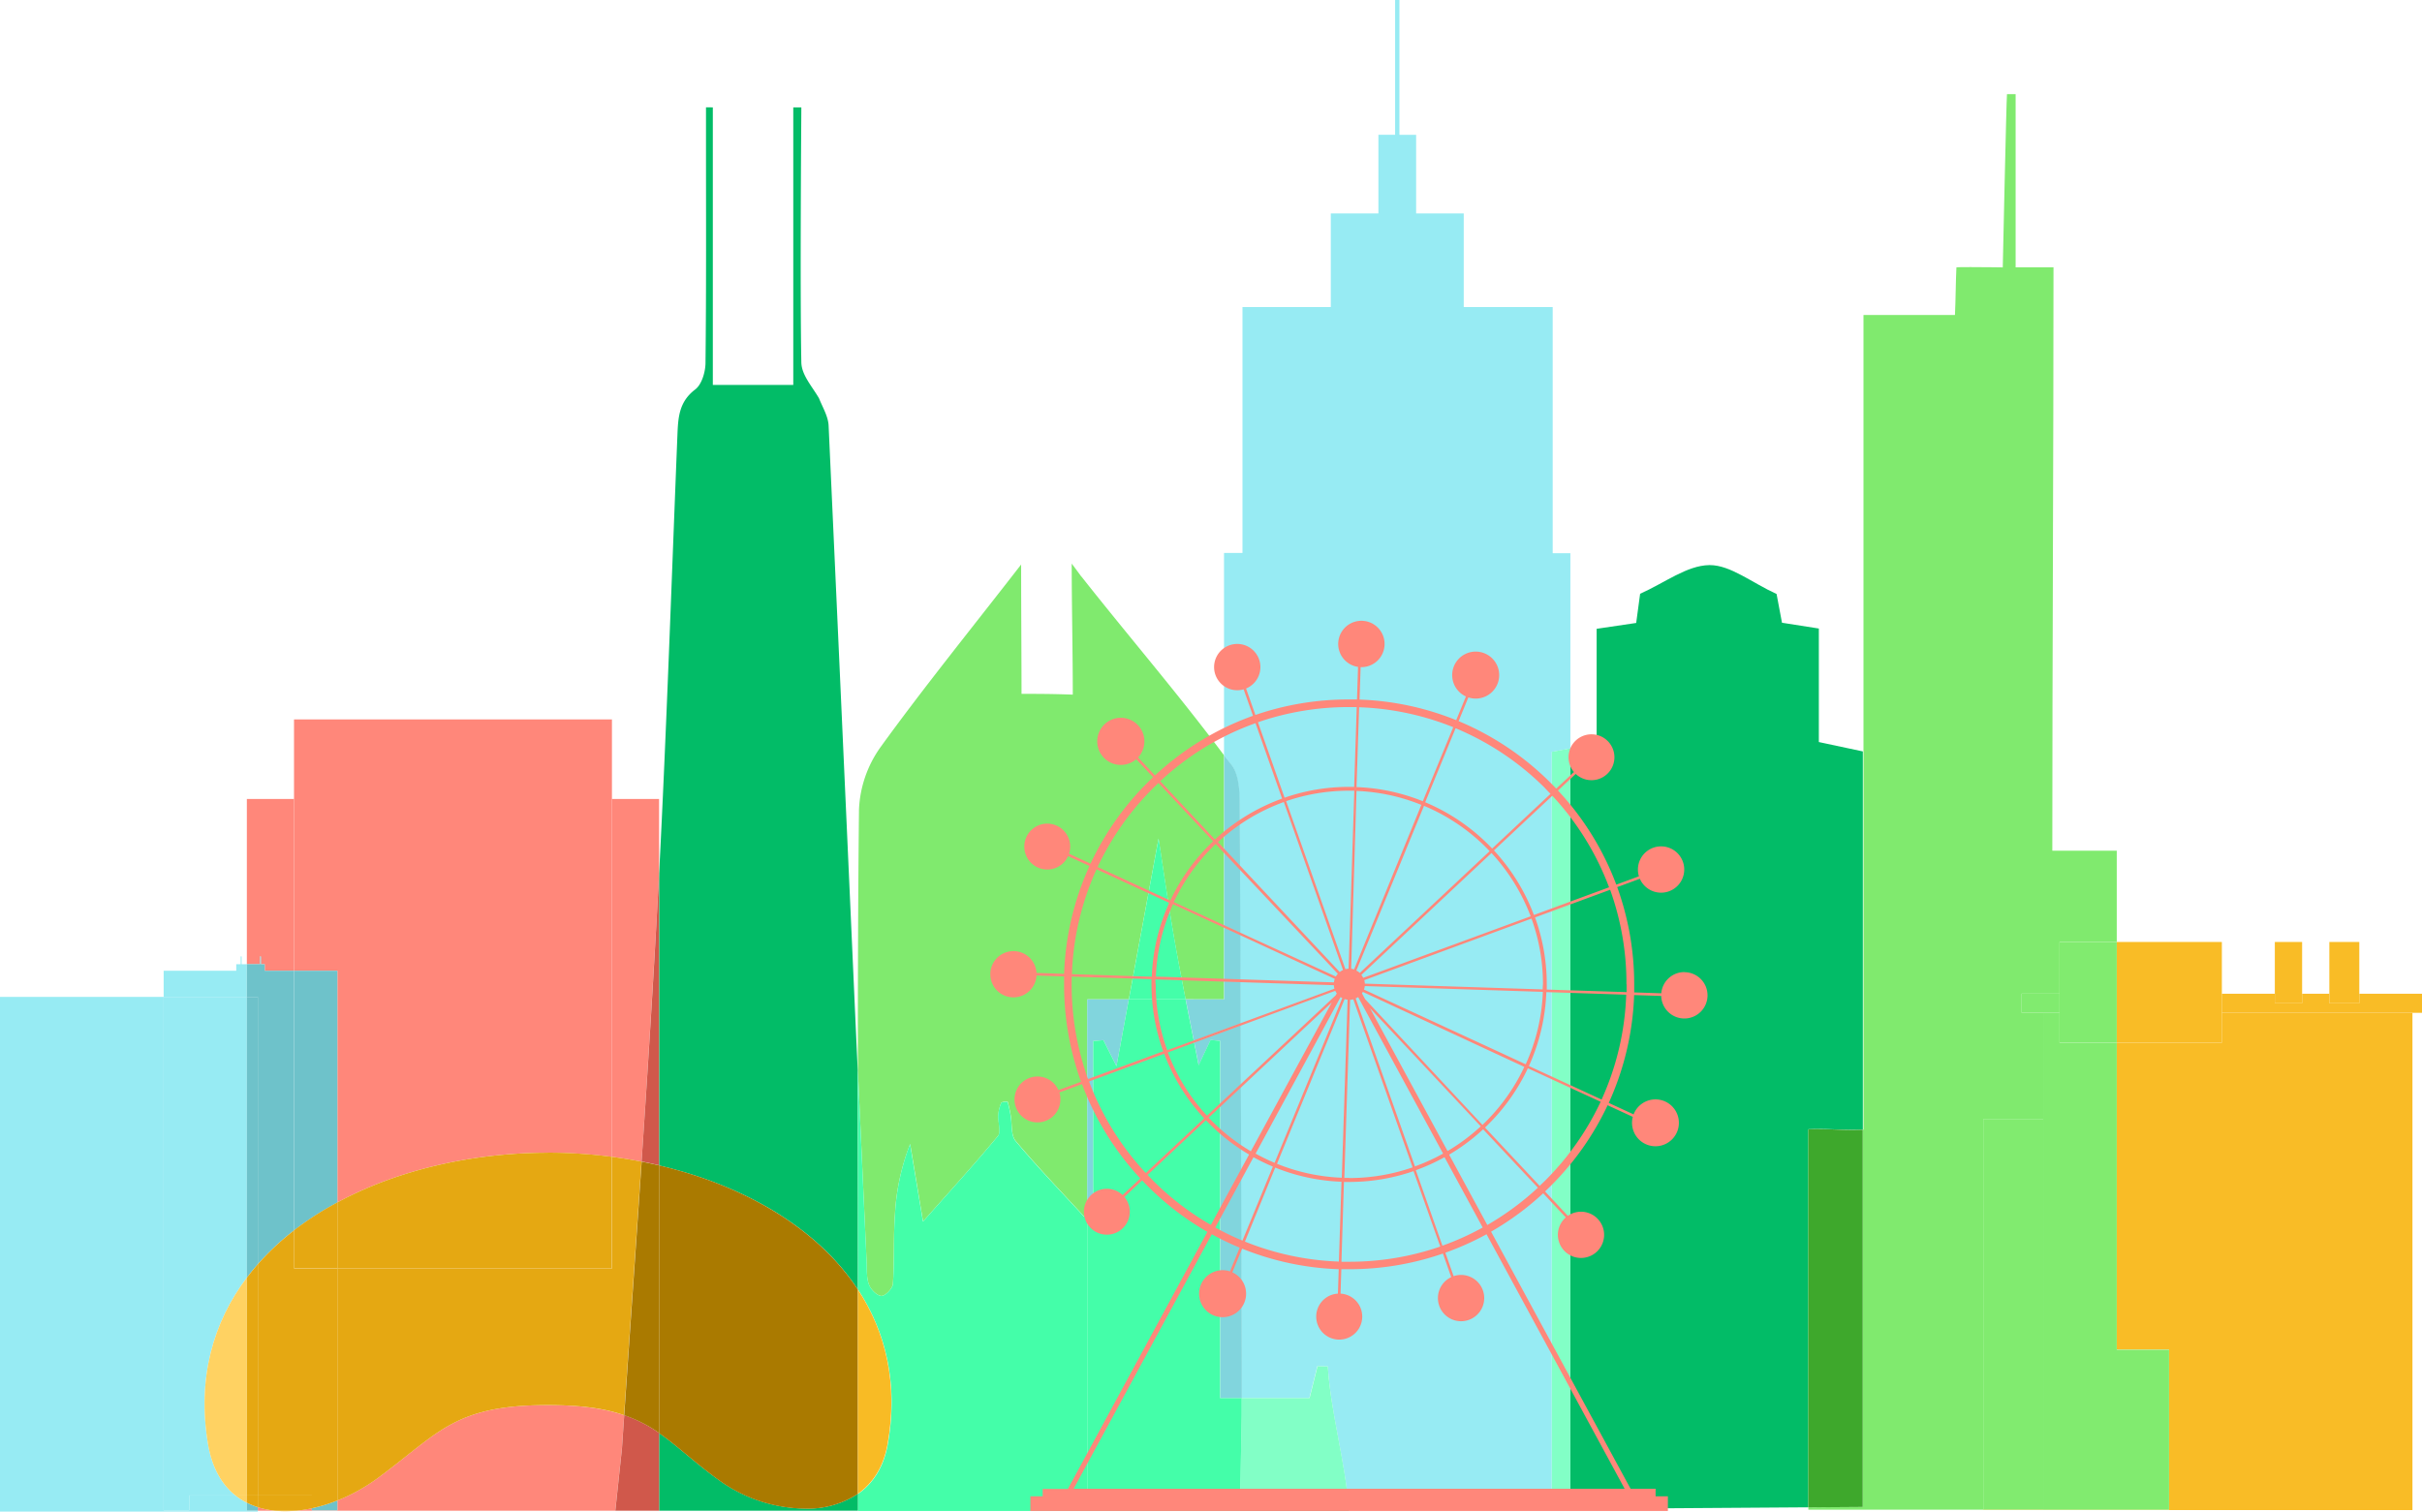 <svg id="Layer_1" data-name="Layer 1" xmlns="http://www.w3.org/2000/svg" viewBox="0 0 694.53 433.55"><defs><style>.cls-1{fill:#f9bc26;}.cls-2{fill:#80ea6e;}.cls-3{fill:#97ebf3;}.cls-4{fill:#81d5dd;}.cls-5{fill:#02bc67;}.cls-6{fill:#44fea9;}.cls-7{fill:#82ffc6;}.cls-8{fill:#ff877a;}.cls-9{fill:#d0584b;}.cls-10{fill:#6ec2ca;}.cls-11{fill:#aa7a00;}.cls-12{fill:#f8bb25;}.cls-13{fill:#e5a812;}.cls-14{fill:#ffd262;}.cls-15{fill:#81eb6f;}.cls-16{fill:#3ea82c;}</style></defs><polyline class="cls-1" points="585.91 432.98 568.72 432.98 568.72 433.1 621.86 433.1 585.91 433.1 585.91 432.98"/><path class="cls-1" d="M691.79,290.49H637.13v8.6H607v88h15V433H585.91v.11H691.79V290.49"/><polyline class="cls-1" points="694.53 285.02 676.55 285.02 676.55 287.75 667.96 287.75 667.96 285.02 660.15 285.02 660.15 287.75 652.33 287.75 652.33 285.02 637.13 285.02 637.13 290.49 694.53 290.49 694.53 285.02"/><path class="cls-1" d="M637.13,270.17H607v28.91h30.14V270.17"/><polyline class="cls-1" points="660.15 270.17 652.33 270.17 652.33 285.02 652.33 287.75 660.15 287.75 660.15 285.02 660.15 270.17"/><polyline class="cls-1" points="676.55 270.17 667.96 270.17 667.96 285.02 667.96 287.75 676.55 287.75 676.55 285.02 676.55 270.17"/><path class="cls-2" d="M355.56,433.33h0M307.32,161.58c0,11.25.31,25.49.31,37.65-6.07-.22-9.91-.22-14.7-.22,0-12-.11-23.76-.11-37.1-14.74,19-28,35.35-40.34,52.41a33.17,33.17,0,0,0-6.16,17.88c-.27,24.9-.33,49.8-.32,74.7q1.25,27.45,2.5,54.9c.1,2.22-.08,4.6.66,6.61.52,1.43,2.35,3.26,3.61,3.28h0c1.14,0,3.2-2.15,3.28-3.45.45-6.66.11-13.38.59-20A64.67,64.67,0,0,1,261,328.11c1.14,6.83,2.27,13.66,3.7,22.23,7.77-8.77,14.81-16.48,21.47-24.51,1-1.18,0-3.93.09-5.94a10.69,10.69,0,0,1,.88-3.6c.1-.23,1-.33,1.48-.33a.78.78,0,0,1,.34,0,34.85,34.85,0,0,1,.87,3.93c.45,2.49,0,5.69,1.45,7.37,6.25,7.45,13,14.47,19.6,21.65l.92-.06V286.62H323.7c3.07-16.62,5.95-32.17,8.52-46.11,1.22,7.85,2.78,18.91,4.7,29.9.94,5.36,2,10.7,3.05,16.21H351v-70c-13.22-17.71-27.18-33.88-40.83-51.18l-.15-.15c-.44-.61-1.27-1.74-2.73-3.68"/><path class="cls-3" d="M401.3,0h-1.24V38.66h-4.79V61.22H381.62V88.07H356.29v70.52H351v58c.72,1,1.43,1.92,2.14,2.89,2.36,3.21,2.26,8.65,2.28,13.07.29,52.63.37,105.26.58,157.89,0,3.32,0,6.62,0,10.55h19.47c.77-3.1,1.53-6.12,2.29-9.15l3,.07c.82,13.34,5,27.27,6,40.66H445V215.67l5.32-1v-56h-5.07V88.06H419.74V61.22H406.09V38.67H401.3V0"/><path class="cls-4" d="M323.7,286.62H311.77V348.9l1.71-.11v-50.2l2.92-.26,3.76,7.46q1.8-9.78,3.54-19.17m27.33-70v70H340c1.18,6,2.44,12.23,3.74,18.9,1.59-3.35,2.5-5.29,3.42-7.23l2.73.23V401h6.21c0-3.93,0-7.22,0-10.55-.21-52.63-.29-105.26-.58-157.89,0-4.42.07-9.87-2.28-13.07L351,216.59"/><path class="cls-5" d="M386.76,432.57H355.57v.76h31.25c0-.25,0-.51-.05-.76M189,411V433.3H176.42v0h69.63v-4.88a26.18,26.18,0,0,1-15.12,4.25,43,43,0,0,1-23.68-7.4c-7.82-5.48-12.74-10.43-18.26-14.26M204,30.79h-1.55v8.8c0,21.46.1,42.93-.14,64.39,0,2.65-1.06,6.28-2.94,7.71-4.62,3.5-4.91,7.93-5.11,13-1.69,42-3.1,84-5.25,125.89v83.7c24.16,5.66,45.36,17.82,57,35.6q0-31.49-.06-63-.78-17.24-1.55-34.47-3.36-75.18-6.79-150.35c-.13-2.65-1.73-5.26-2.76-7.84-2.06-3.52-5-6.69-5.06-10.3-.41-21.74,0-70.56,0-73.13h-2.31V110.4H204.41V30.8H204"/><path class="cls-6" d="M246,306.9q0,31.49.06,63c8,12.21,11.58,27.07,8.53,44.3-1.18,6.71-4.32,11.33-8.53,14.29v4.88H355.57v-.76H311.77V348.89l-.92.06c-6.58-7.18-13.35-14.19-19.6-21.65-1.41-1.68-1-4.87-1.45-7.37a34.85,34.85,0,0,0-.87-3.93s-.15,0-.34,0c-.5,0-1.39.1-1.48.33a10.69,10.69,0,0,0-.88,3.6c-.11,2,.89,4.75-.09,5.94-6.65,8-13.7,15.74-21.47,24.51-1.43-8.58-2.56-15.4-3.7-22.23a65,65,0,0,0-4.32,20.09c-.48,6.66-.14,13.38-.59,20-.09,1.3-2.15,3.45-3.28,3.45h0c-1.27,0-3.09-1.85-3.61-3.28-.73-2-.56-4.39-.66-6.61q-1.27-27.45-2.51-54.9m86.23-66.39c-2.58,13.94-5.45,29.49-8.52,46.11H340c-1.09-5.51-2.11-10.86-3.05-16.21-1.93-11-3.48-22.05-4.7-29.9"/><path class="cls-7" d="M377.82,391.84c-.76,3-1.51,6.05-2.29,9.15H356.06v4.84l-.49,26.75h31.19c-.95-13.39-5.16-27.32-6-40.66l-3-.08"/><path class="cls-6" d="M340,286.62H323.7Q322,296,320.16,305.79l-3.76-7.46-2.92.26v50.2l-1.71.11v83.68h43.81l.49-26.75V401h-6.21V298.52l-2.73-.23-3.42,7.23c-1.3-6.67-2.56-12.89-3.74-18.9"/><path class="cls-5" d="M490.31,162.08h-.19c-6.4.11-12.71,5.06-19.8,8.22-.3,2.2-.71,5.23-1.13,8.37l-11.34,1.68v32.8l-7.52,1.47V432.56H445v.26l73.55-.5V323.89c1-.06,2-.08,3-.08,1.59,0,3.14.06,4.7.12s3.14.12,4.8.12c1,0,2.06,0,3.14-.08V215.52l-12.62-2.69V180.27L511,178.61l-1.55-8.24c-7.22-3.32-13.24-8.29-19.14-8.29"/><path class="cls-7" d="M450.33,214.64l-5.32,1v216.9h5.32V214.64"/><path class="cls-8" d="M73.93,432.29v1h5a24,24,0,0,1-5-1M157.11,403c-26.91,0-31.1,7.89-48.73,20.89a52.22,52.22,0,0,1-11.63,6.46v2.85H89.43v-.61a38.11,38.11,0,0,1-4.54.7h91.54l1.91-17.91c.21-3.16.43-6.32.64-9.48-5.4-1.86-12.2-2.9-21.87-2.9M189,229.16H175.47V331.8c2.86.37,5.7.83,8.5,1.38q2.35-34.9,4.34-69.84.34-6.39.68-12.78v-21.4"/><path class="cls-9" d="M179,405.91q-.33,4.74-.64,9.48l-1.91,17.91H189V411a40,40,0,0,0-10-5.13m10-155.35q-.33,6.39-.68,12.78c-1.28,23.29-2.77,46.57-4.34,69.84q2.53.49,5,1.08v-83.7"/><polyline class="cls-8" points="84.31 229.16 70.79 229.16 70.79 276.55 74.56 276.55 74.56 274.38 74.69 274.25 74.83 274.38 74.83 276.55 75.92 276.55 75.92 278.42 84.31 278.42 84.31 229.16"/><path class="cls-8" d="M175.47,206.34H84.31v72.08H96.75v66.45c17.31-9.33,38.73-14.25,60.37-14.25a142,142,0,0,1,18.36,1.19V206.34"/><polyline class="cls-3" points="69.16 274.25 69.02 274.38 69.02 276.55 67.75 276.55 67.75 278.42 46.93 278.42 46.93 285.93 70.79 285.93 70.79 276.55 69.29 276.55 69.29 274.38 69.16 274.25"/><path class="cls-10" d="M96.74,430.36a46.91,46.91,0,0,1-7.32,2.24v.61h7.32v-2.85m-22-156.11-.13.13v2.16H70.79v9.39h3.14v76.66a74.68,74.68,0,0,1,10.37-9.68V278.42H75.91v-1.87H74.82v-2.16l-.13-.14"/><path class="cls-10" d="M96.74,278.42H84.3v74.49a89.52,89.52,0,0,1,12.44-8V278.42"/><path class="cls-3" d="M46.93,285.93H0V433.55H73.93v-.25H70.79V431a19,19,0,0,1-3.26-2.09H54.25v4.29H46.93V285.93"/><path class="cls-10" d="M70.79,431v2.28h3.14v-1A20,20,0,0,1,70.79,431"/><path class="cls-3" d="M70.79,285.93H46.93V433.22h7.32v-4.29H67.53c-3.89-3.1-6.74-7.91-7.88-14.77-3.15-18.89,1.47-34.92,11.15-47.72V285.93"/><path class="cls-10" d="M73.93,285.93H70.79v80.51c1-1.32,2-2.6,3.14-3.85V285.93"/><path class="cls-1" d="M84.88,433.3h-6a28.13,28.13,0,0,0,2.92.14c1,0,2-.05,3-.14"/><path class="cls-11" d="M189,334.26v76.79c5.52,3.83,10.44,8.77,18.25,14.26a43,43,0,0,0,23.68,7.4A26.18,26.18,0,0,0,246,428.46V369.87c-11.69-17.8-32.89-29.95-57-35.61"/><path class="cls-12" d="M246,369.86v58.59c4.22-3,7.35-7.58,8.53-14.29,3.05-17.24-.5-32.1-8.53-44.3"/><path class="cls-13" d="M89.42,428.93H73.93v3.37a25.37,25.37,0,0,0,5,1h6a38.11,38.11,0,0,0,4.54-.7v-3.68m86.05-97.13v32H96.74v66.58a52.22,52.22,0,0,0,11.63-6.46C126,410.91,130.19,403,157.1,403c9.67,0,16.47,1,21.86,2.89,1.65-24.24,3.36-48.48,5-72.73q-4.2-.8-8.49-1.37"/><path class="cls-11" d="M184,333.18c-1.63,24.24-3.34,48.48-5,72.73A39.77,39.77,0,0,1,189,411V334.25c-1.65-.38-3.33-.74-5-1.07"/><path class="cls-13" d="M157.11,330.62c-21.64,0-43.06,4.92-60.37,14.25v18.92h78.73v-32a142,142,0,0,0-18.36-1.19"/><path class="cls-13" d="M84.31,352.91a74.68,74.68,0,0,0-10.37,9.68v66.34H89.43v3.67a45.86,45.86,0,0,0,7.32-2.24V363.78H84.31V352.91"/><path class="cls-13" d="M96.74,344.87a91.06,91.06,0,0,0-12.44,8v10.87H96.74V344.87"/><path class="cls-14" d="M70.79,428.93H67.53A19,19,0,0,0,70.79,431v-2.09"/><path class="cls-13" d="M73.93,428.93H70.79V431a21.52,21.52,0,0,0,3.14,1.28v-3.37"/><path class="cls-14" d="M70.79,366.44c-9.68,12.81-14.29,28.83-11.15,47.72,1.14,6.86,4,11.67,7.88,14.77h3.26V366.44"/><path class="cls-13" d="M73.93,362.59q-1.65,1.88-3.14,3.85v62.49h3.14V362.59"/><path class="cls-2" d="M577.52,27h-2c-.18,1.59-1.21,49.69-1.21,49.69s-5.24-.08-9.18-.08c-2,0-3.61,0-4.11.08-.21,4.26-.2,9.2-.42,13.65H534.37V324h-.19V432.21l-15.62.11V433h50.16V321h17.19V290.49h-6.18V285H590.6V270.17H607V244H588.52c0-56,.34-112.09.34-167.32H578V27h-.43"/><polyline class="cls-15" points="585.91 320.96 568.72 320.96 568.72 432.98 585.91 432.98 585.91 320.96"/><path class="cls-15" d="M590.6,290.49h-4.69V433H622V387.12H607v-88H590.6v-8.6"/><polyline class="cls-15" points="590.6 285.02 579.73 285.02 579.73 290.49 590.6 290.49 590.6 285.02"/><path class="cls-15" d="M607,270.17H590.6v28.92H607V270.17"/><path class="cls-16" d="M521.54,323.82c-1,0-2,0-3,.08V432.33l15.62-.11V324c-1.09.06-2.13.08-3.14.08-1.66,0-3.24-.06-4.8-.12s-3.11-.12-4.7-.12"/><path class="cls-8" d="M483,278.81a6.63,6.63,0,0,0-6.61,6.08l-7.77-.25c0-.76,0-1.52,0-2.29a81.83,81.83,0,0,0-4.87-27.92l6.49-2.39a6.64,6.64,0,1,0-.55-2.64,6.5,6.5,0,0,0,.29,1.94l-6.49,2.39a81.61,81.61,0,0,0-16.72-27l5.08-4.76a6.58,6.58,0,1,0-.51-.54l-5.08,4.76c-.52-.55-1.05-1.1-1.59-1.64a81.74,81.74,0,0,0-26.4-17.72l2.79-6.8a6.74,6.74,0,1,0-.69-.27l-2.79,6.79a81.41,81.41,0,0,0-27.71-5.9l.3-9.3h.21a6.65,6.65,0,1,0-.95-.07l-.3,9.34c-.76,0-1.52,0-2.29,0A81.86,81.86,0,0,0,360,205.06l-2.68-7.59a6.64,6.64,0,1,0-2.53.5,6.53,6.53,0,0,0,1.83-.26l2.68,7.59a81.47,81.47,0,0,0-28.1,17.11l-4.85-5.17a6.76,6.76,0,1,0-.53.51l4.84,5.17c-.55.52-1.1,1.05-1.64,1.59a81.77,81.77,0,0,0-16.3,23.19l-6.16-2.84a6.58,6.58,0,1,0-.27.69l6.13,2.83a81.29,81.29,0,0,0-7.28,30.93l-7.91-.26a6.63,6.63,0,1,0,0,.75l7.91.26c0,.76,0,1.52,0,2.29A81.83,81.83,0,0,0,310,310.27l-6.49,2.39a6.58,6.58,0,1,0,.57,2.62,6.5,6.5,0,0,0-.29-1.94l6.49-2.39A81.5,81.5,0,0,0,327,338l-5.08,4.76a6.58,6.58,0,1,0,.51.54l5.08-4.76c.52.55,1.05,1.1,1.59,1.64a82.06,82.06,0,0,0,17.12,13.14l-40,73.74H299v2.11h-3.52v4.19h182.8v-4.19h-3.52V427h-7.18l-40-73.74a82,82,0,0,0,14.94-11l6.48,6.92a6.63,6.63,0,1,0,.59-.46l-6.53-7c.55-.52,1.1-1.05,1.64-1.59A81.77,81.77,0,0,0,461,317l7.22,3.33a6.72,6.72,0,1,0,.23-.71l-7.13-3.29a81.29,81.29,0,0,0,7.28-30.93l7.77.25a6.64,6.64,0,1,0,6.62-6.81Zm-16.56,3.53q0,1.11,0,2.22l-22.89-.74c0-.49,0-1,0-1.47a56.4,56.4,0,0,0-3.36-19.22l21.53-7.93A79.54,79.54,0,0,1,466.4,282.34Zm-24,1.44-51.06-1.66a4.47,4.47,0,0,0-.16-1l47.95-17.65a55.28,55.28,0,0,1,3.29,18.84C442.4,282.82,442.39,283.3,442.38,283.78Zm-111-2.87,51.06,1.66a4.47,4.47,0,0,0,.16,1l-47.95,17.65a55.28,55.28,0,0,1-3.29-18.84C331.32,281.86,331.33,281.39,331.34,280.91Zm59-1.34,37.26-34.91a55.54,55.54,0,0,1,11.23,18.15L390.9,280.46A4.54,4.54,0,0,0,390.35,279.57Zm-.5-.53a4.55,4.55,0,0,0-1-.66l19.41-47.26a55.69,55.69,0,0,1,18.82,13Zm-1.64-1a4.64,4.64,0,0,0-.84-.18L389,226.85a55,55,0,0,1,18.58,4Zm-1.58-.2a4.66,4.66,0,0,0-.91.14l-17-48.19a55.15,55.15,0,0,1,18.11-3l1.44,0Zm-1.6.38a4.45,4.45,0,0,0-.94.57l-34.91-37.26a55.51,55.51,0,0,1,18.88-11.5Zm-1.48,1.08a4.4,4.4,0,0,0-.57.79L336.6,258.73a55.77,55.77,0,0,1,12-16.65Zm-.88,1.46a4.22,4.22,0,0,0-.24,1l-51.06-1.66a55.14,55.14,0,0,1,4.92-20.77Zm.14,3.42a4.11,4.11,0,0,0,.43.73l-.3.56L346.11,320a55.54,55.54,0,0,1-11.23-18.15Zm-1,3.34L358.69,330.2a55.52,55.52,0,0,1-12.09-9.63Zm2.52-1.55a4.85,4.85,0,0,0,.49.29l-19.41,47.26a54.68,54.68,0,0,1-5.44-2.65Zm1.17.58a4.64,4.64,0,0,0,.84.18l-1.66,51.06a55,55,0,0,1-18.58-4Zm1.35,51.28-1.44,0,1.66-51.06a4.66,4.66,0,0,0,.91-.14l17,48.19A55.41,55.41,0,0,1,386.86,337.88Zm1.82-51.47a4.8,4.8,0,0,0,.7-.39l24.36,44.9a55,55,0,0,1-8.07,3.67Zm4.1,2.8,31.76,33.89a55.55,55.55,0,0,1-9.52,7.09Zm-1.39-2.57-.92-1.69a3.54,3.54,0,0,0,.26-.41L437.11,306a55.6,55.6,0,0,1-12,16.64Zm-.34-2.77a4.22,4.22,0,0,0,.24-1l51.06,1.66a55.14,55.14,0,0,1-4.92,20.77ZM365,334.6l-8.72,21.23a80.61,80.61,0,0,1-7.78-3.75l10.95-20.17A59.2,59.2,0,0,0,365,334.6Zm.68.28a56.27,56.27,0,0,0,19,4.06l-.74,22.9A79.43,79.43,0,0,1,357,356.11ZM385.39,339l1.47,0a56.25,56.25,0,0,0,18.48-3.1L413,357.53a79.66,79.66,0,0,1-26.11,4.36l-2.22,0ZM406,335.64a56.64,56.64,0,0,0,8.23-3.74l10.95,20.17a78.22,78.22,0,0,1-11.55,5.21Zm55.39-81.14-21.53,7.93a56.8,56.8,0,0,0-11.46-18.52l16.74-15.68A79.26,79.26,0,0,1,461.42,254.5Zm-18.31-28.4c.52.52,1,1.05,1.54,1.59l-16.73,15.68a56.71,56.71,0,0,0-19.2-13.27l8.72-21.23A79.56,79.56,0,0,1,443.11,226.1Zm-26.36-17.52L408,229.81a56,56,0,0,0-19-4.06l.74-22.9A79.44,79.44,0,0,1,416.75,208.58Zm-29.89-5.78q1.11,0,2.22,0l-.74,22.89-1.47,0a56.25,56.25,0,0,0-18.48,3.1l-7.63-21.64A79.55,79.55,0,0,1,386.86,202.8Zm-26.81,4.61,7.63,21.64a56.67,56.67,0,0,0-19.26,11.74l-15.68-16.74A79,79,0,0,1,360.05,207.41ZM330.61,226.1c.52-.52,1.05-1,1.59-1.54l15.68,16.73a56.84,56.84,0,0,0-12.29,17l-20.84-9.62A79.73,79.73,0,0,1,330.61,226.1Zm-16.17,23.22,20.84,9.62a56.27,56.27,0,0,0-5,21.2l-22.9-.74A79.41,79.41,0,0,1,314.44,249.32Zm-7.13,33q0-1.11,0-2.22l22.89.74c0,.49,0,1,0,1.47a56.4,56.4,0,0,0,3.36,19.22L312,309.48A79.46,79.46,0,0,1,307.31,282.34Zm5,27.85,21.53-7.93a56.8,56.8,0,0,0,11.46,18.52l-16.74,15.68A79.36,79.36,0,0,1,312.3,310.19Zm18.31,28.4c-.52-.52-1-1-1.54-1.59l16.73-15.68a57,57,0,0,0,12.37,9.84l-10.95,20.18A79.6,79.6,0,0,1,330.61,338.59ZM465.88,427h-158l39.61-73a80.32,80.32,0,0,0,8,3.85l-2.79,6.8a6.74,6.74,0,1,0,.69.27l2.79-6.79a81.41,81.41,0,0,0,27.71,5.9l-.23,7a6.6,6.6,0,1,0,.75,0l.23-7c.76,0,1.52,0,2.29,0a81.9,81.9,0,0,0,26.84-4.49l2.38,6.76a6.64,6.64,0,1,0,2.82-.63,6.56,6.56,0,0,0-2.13.35l-2.37-6.73A81,81,0,0,0,426.28,354ZM426.5,351.35l-10.95-20.18a56.92,56.92,0,0,0,9.75-7.26L441,340.65A80.35,80.35,0,0,1,426.5,351.35Zm16.61-12.76c-.52.52-1.05,1-1.59,1.54L425.84,323.4a56.84,56.84,0,0,0,12.29-17L459,316A79.73,79.73,0,0,1,443.11,338.59Zm16.16-23.22-20.84-9.62a56.27,56.27,0,0,0,5-21.2l22.9.74A79,79,0,0,1,459.27,315.37Z"/></svg>